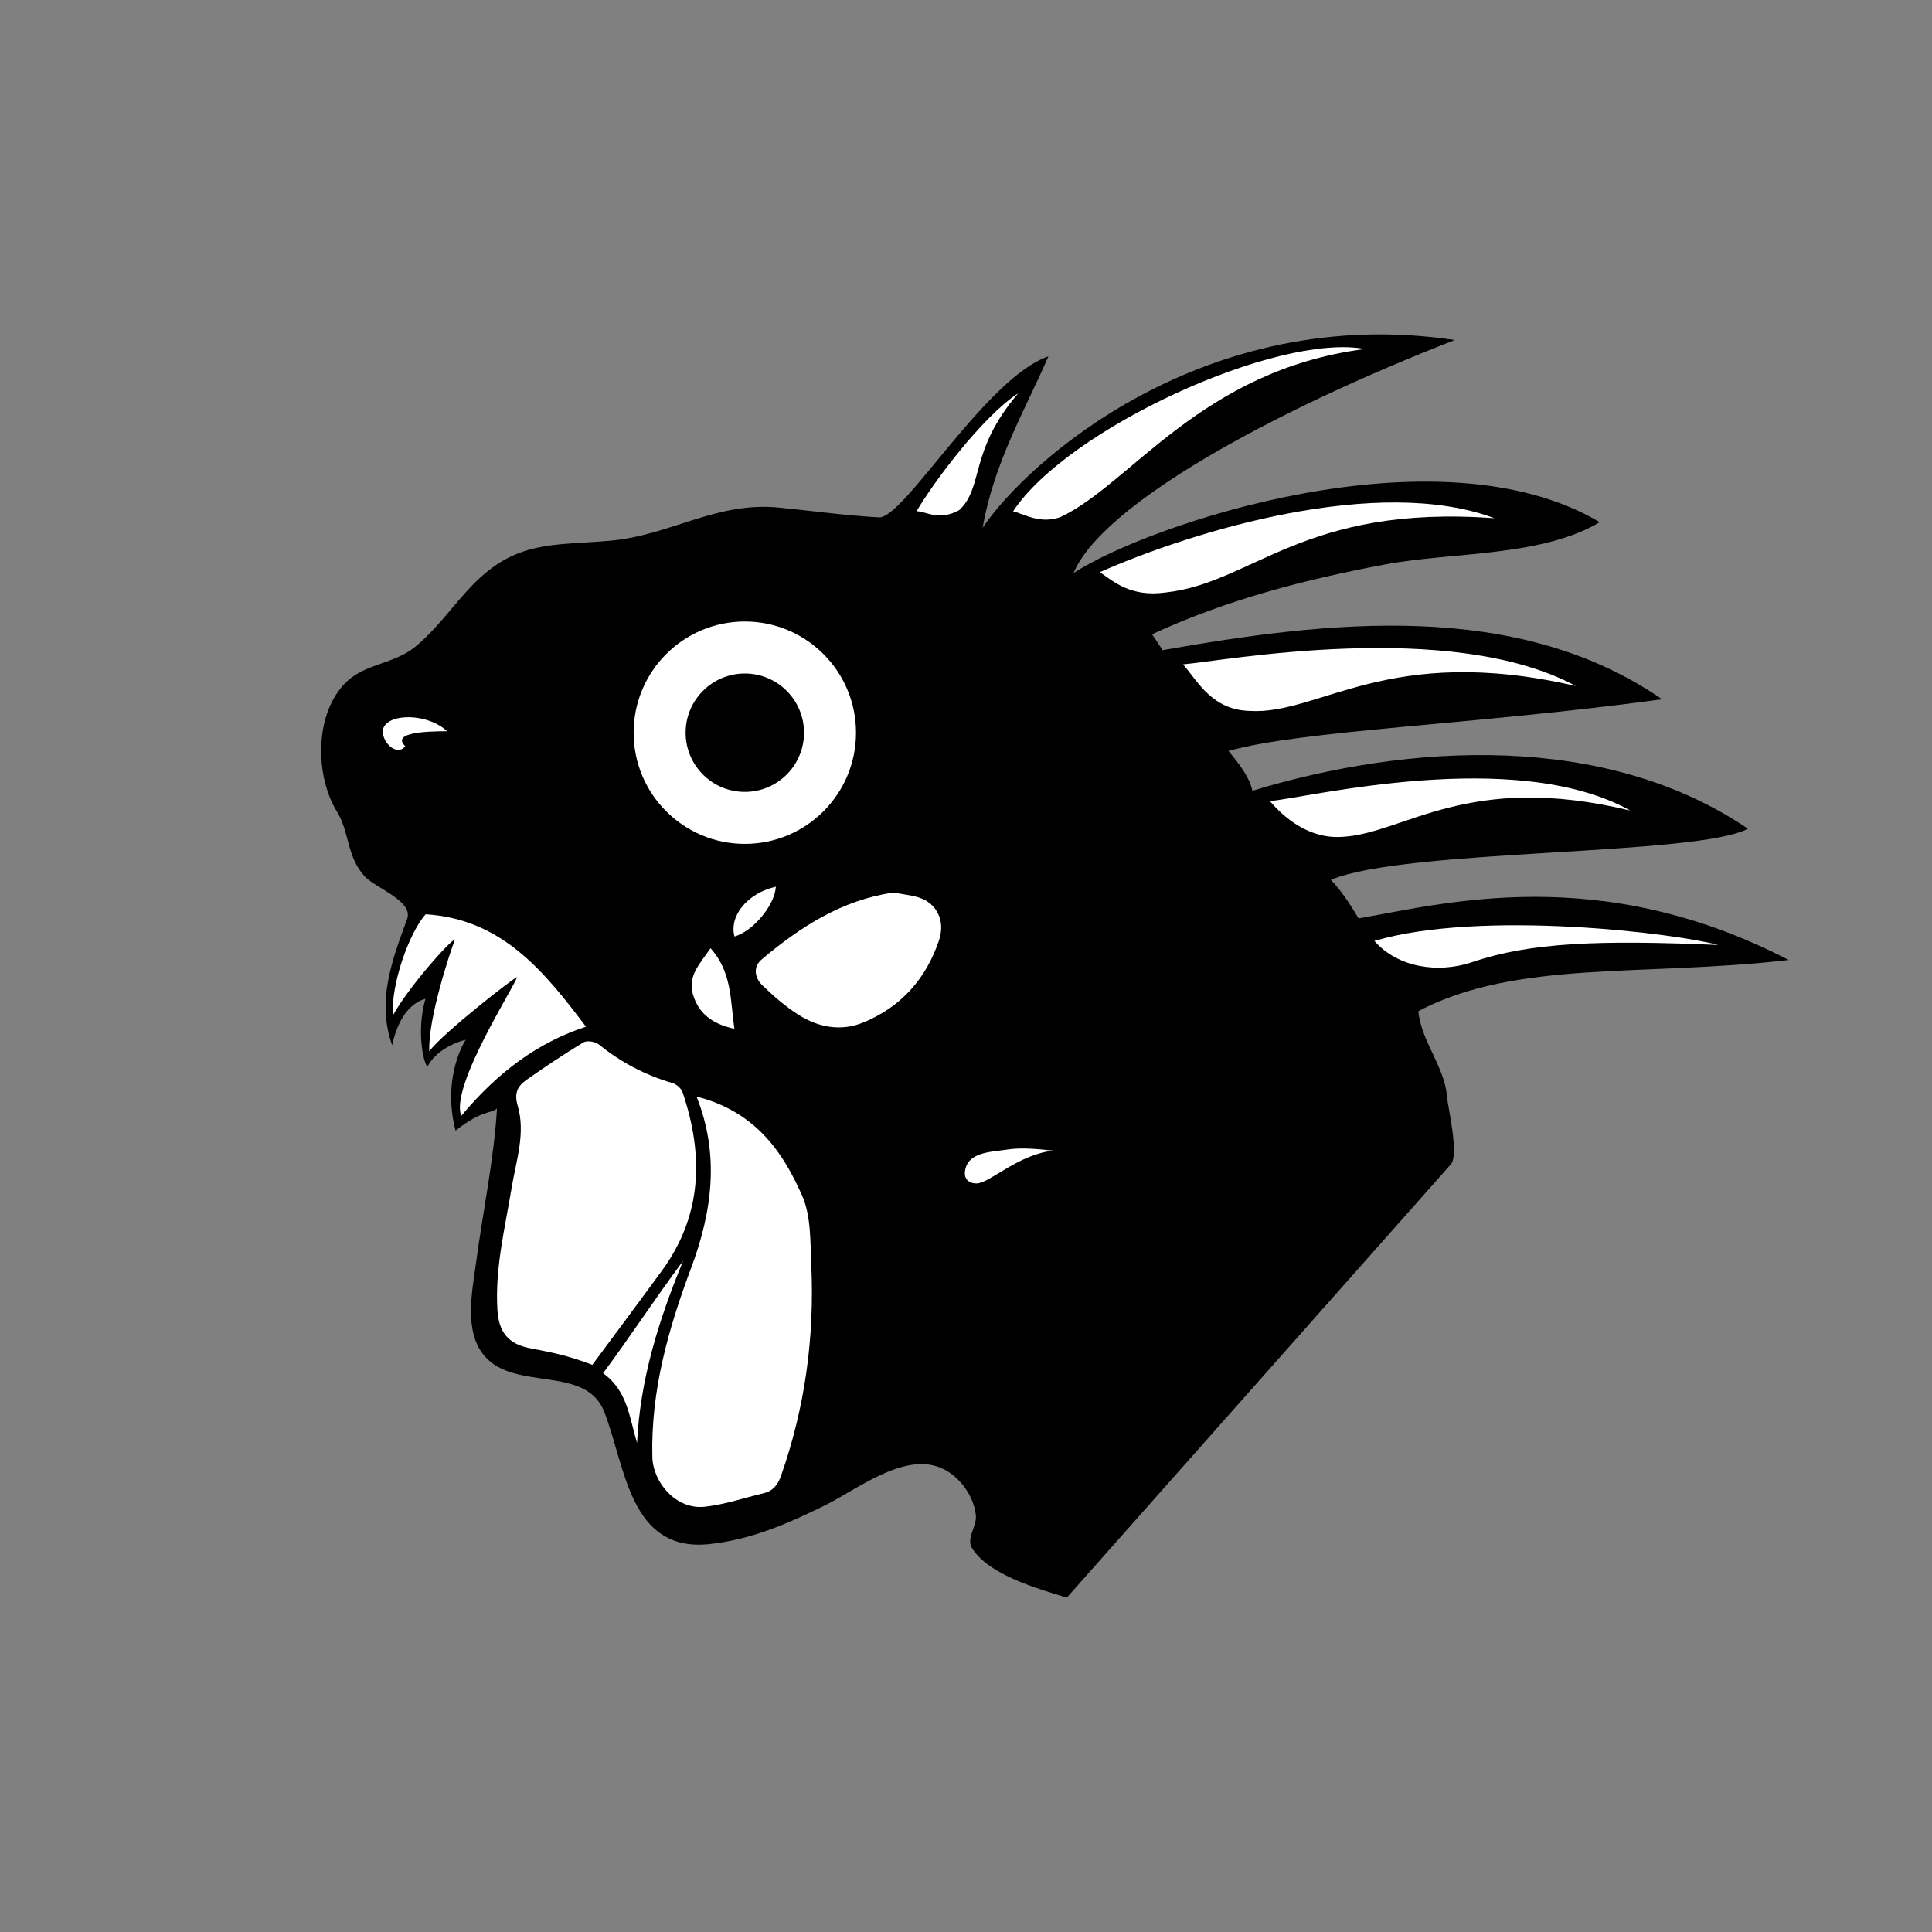 <?xml version="1.0" encoding="utf-8"?>
<!-- Generator: Adobe Illustrator 17.1.0, SVG Export Plug-In . SVG Version: 6.00 Build 0)  -->
<!DOCTYPE svg PUBLIC "-//W3C//DTD SVG 1.1//EN" "http://www.w3.org/Graphics/SVG/1.1/DTD/svg11.dtd">
<svg version="1.1" xmlns="http://www.w3.org/2000/svg" xmlns:xlink="http://www.w3.org/1999/xlink" x="0px" y="0px"
	 viewBox="0 0 100 100" style="enable-background:new 0 0 100 100;" xml:space="preserve">
<rect x="0" y="0" width="100" height="100" fill="#808080" stroke="none"/>
<g id="animal">
	<g>
		<g>
			<path d="M55.219,82.692c-1.472-0.454-4.035-1.157-4.909-2.564c-0.313-0.504,0.264-1.131,0.2-1.706
				c-0.115-1.033-0.89-2.083-1.862-2.466c-1.929-0.761-4.327,1.168-5.98,1.977c-1.931,0.945-3.768,1.749-5.923,1.986
				c-4.192,0.461-4.367-4.066-5.48-6.867c-0.96-2.415-4.638-1.018-6.204-2.886c-1.069-1.275-0.614-3.357-0.418-4.829
				c0.341-2.56,0.932-5.38,1.081-7.961c-0.333,0.286-0.754,0.051-2.144,1.145c-0.734-2.812,0.535-4.736,0.531-4.703
				c-0.496,0.112-1.547,0.531-1.984,1.391c-0.213-0.19-0.581-1.856-0.104-3.513c-1.021,0.279-1.521,1.435-1.724,2.404
				c-0.815-2.282-0.008-4.398,0.774-6.532c0.345-0.94-1.67-1.613-2.213-2.224c-0.934-1.051-0.752-2.251-1.426-3.345
				c-1.122-1.82-1.197-5.111,0.535-6.74c0.952-0.895,2.442-0.911,3.491-1.756c1.139-0.916,1.966-2.152,2.975-3.197
				c2.287-2.367,4.191-2.055,7.167-2.322c3.115-0.28,5.456-2.033,8.724-1.712c1.724,0.17,3.434,0.41,5.166,0.506
				c1.305,0.072,5.524-7.21,8.774-8.335c-1.188,2.75-2.812,5.469-3.406,8.875c2.281-3.406,11.469-11.656,24.439-9.718
				c-9.377,3.655-18.252,8.499-19.733,12.062c3.856-2.532,18.879-7.596,27.235-2.636c-2.997,1.801-7.659,1.543-11.092,2.186
				c-4.161,0.779-8.233,1.833-12.077,3.617c0.231,0.347,0.393,0.592,0.548,0.823c8.541-1.503,18.316-2.651,25.849,2.542
				c-9.71,1.322-18.659,1.601-22.44,2.676c0.58,0.707,1.083,1.354,1.234,2.06C73,38.445,83.112,37.901,90.47,42.894
				c-2.629,1.419-17.765,1.022-21.586,2.649c0.474,0.478,0.927,1.14,1.436,1.993c4.375-0.75,12.438-2.941,22.263,2.153
				c-7.501,0.869-14.083-0.022-19.167,2.645c0.123,1.511,1.355,2.884,1.478,4.395c0.051,0.632,0.642,3.038,0.2,3.538
				c-1.921,2.167-3.841,4.334-5.762,6.501C64.628,72.076,59.923,77.384,55.219,82.692z"/>
		</g>
		<g>
			<circle style="fill:#FFFFFF;" cx="38.552" cy="37.924" r="5.755"/>
			<circle cx="38.552" cy="37.924" r="3.064"/>
		</g>
		<path style="fill:#FFFFFF;" d="M30.658,70.645c-1.297-0.5-2.133-0.649-3.236-0.863c-1.125-0.219-1.606-0.838-1.676-1.979
			c-0.133-2.149,0.388-4.217,0.733-6.308c0.233-1.412,0.735-2.84,0.316-4.262c-0.205-0.697,0.026-1.04,0.482-1.359
			c0.957-0.67,1.928-1.324,2.929-1.925c0.184-0.11,0.613-0.032,0.8,0.119c1.138,0.921,2.396,1.583,3.801,1.99
			c0.208,0.06,0.457,0.281,0.525,0.482c1.094,3.24,1.024,6.358-1.07,9.229C33.127,67.325,31.759,69.158,30.658,70.645z"/>
		<path style="fill:#FFFFFF;" d="M41.51,61.867c0.477,1.067,0.426,2.4,0.482,3.619c0.169,3.724-0.32,7.362-1.564,10.892
			c-0.169,0.479-0.417,0.796-0.909,0.913c-1.014,0.241-2.016,0.587-3.044,0.698c-1.477,0.161-2.678-1.25-2.71-2.583
			c-0.082-3.425,0.829-6.625,2.004-9.765c1.101-2.942,1.484-5.871,0.284-8.883C39.268,57.567,40.622,59.882,41.51,61.867z"/>
		<path style="fill:#FFFFFF;" d="M81.563,35.507c-9.711-2.239-13.271,1.514-16.883,1.29c-1.951-0.057-2.66-1.51-3.449-2.41
			C63.313,34.218,75.065,32.003,81.563,35.507z"/>
		<path style="fill:#FFFFFF;" d="M77.354,26.823c-9.893-0.731-12.498,3.35-17.013,3.842c-1.852,0.26-2.738-0.604-3.416-1.05
			C61.814,27.454,71.356,24.577,77.354,26.823z"/>
		<path style="fill:#FFFFFF;" d="M88.928,48.912c-6.168-0.268-9.733-0.129-12.715,0.884c-1.785,0.607-3.884,0.277-5.073-1.095
			C76.688,47.072,86.751,48.308,88.928,48.912z"/>
		<path style="fill:#FFFFFF;" d="M32.974,74.689c-0.396-1.301-0.49-2.707-1.759-3.61c1.398-1.885,2.645-3.8,4.147-5.825
			C34.063,68.395,33.129,71.459,32.974,74.689z"/>
		<path style="fill:#FFFFFF;" d="M49.944,60.661c0.102-1.037,1.319-1.028,2.173-1.158c0.787-0.12,1.606-0.026,2.414,0.054
			c-1.825,0.182-3.301,1.69-3.981,1.697C50.143,61.259,49.908,61.02,49.944,60.661z"/>
		<path style="fill:#FFFFFF;" d="M20.978,38.623c-0.313,0.417-0.903,0.104-1.117-0.479c-0.44-1.196,2.096-1.4,3.281-0.296
			C22.175,37.849,20.215,37.894,20.978,38.623z"/>
		<path style="fill:#FFFFFF;" d="M46.251,46.199c0.504,0.096,0.924,0.132,1.316,0.258c0.916,0.295,1.371,1.2,1.042,2.194
			c-0.663,1.997-1.965,3.464-3.916,4.269c-1.168,0.482-2.345,0.258-3.385-0.409c-0.674-0.432-1.292-0.971-1.867-1.532
			c-0.38-0.371-0.464-0.94-0.025-1.312C41.434,47.96,43.622,46.568,46.251,46.199z"/>
		<path style="fill:#FFFFFF;" d="M38.011,53.251c-1.171-0.256-1.861-0.815-2.146-1.785c-0.281-0.958,0.368-1.586,0.912-2.387
			C37.888,50.317,37.799,51.759,38.011,53.251z"/>
		<path style="fill:#FFFFFF;" d="M40.157,45.895c-0.053,0.97-1.19,2.312-2.141,2.578C37.733,47.401,38.679,46.237,40.157,45.895z"/>
		<path style="fill:#FFFFFF;" d="M22.031,47.323c-0.857,0.962-1.792,3.601-1.701,5.244c0.828-1.5,2.978-3.902,3.219-3.938
			c-0.202,0.506-1.406,4.078-1.328,5.781c0.75-0.984,4.373-3.799,4.536-3.833c-0.014,0.305-3.49,5.661-2.88,7.177
			c1.913-2.287,3.976-3.802,6.453-4.613C28.178,50.294,25.992,47.567,22.031,47.323z"/>
		<path style="fill:#FFFFFF;" d="M47.444,26.458c0.538,0.027,1.157,0.517,2.205-0.054c1.284-1.192,0.487-3.041,3.056-6.05
			C50.806,21.591,48.211,25.119,47.444,26.458z"/>
		<path style="fill:#FFFFFF;" d="M84.383,41.954c-8.425-2.037-11.673,1.184-14.895,1.36c-1.734,0.127-3.031-0.997-3.757-1.851
			C67.646,41.302,78.407,38.625,84.383,41.954z"/>
		<path style="fill:#FFFFFF;" d="M52.437,26.467c0.542,0.115,1.368,0.678,2.443,0.3c3.629-1.69,7.297-7.609,15.759-8.702
			C66.102,17.221,55.242,22.197,52.437,26.467z"/>
	</g>
</g>
</svg>
